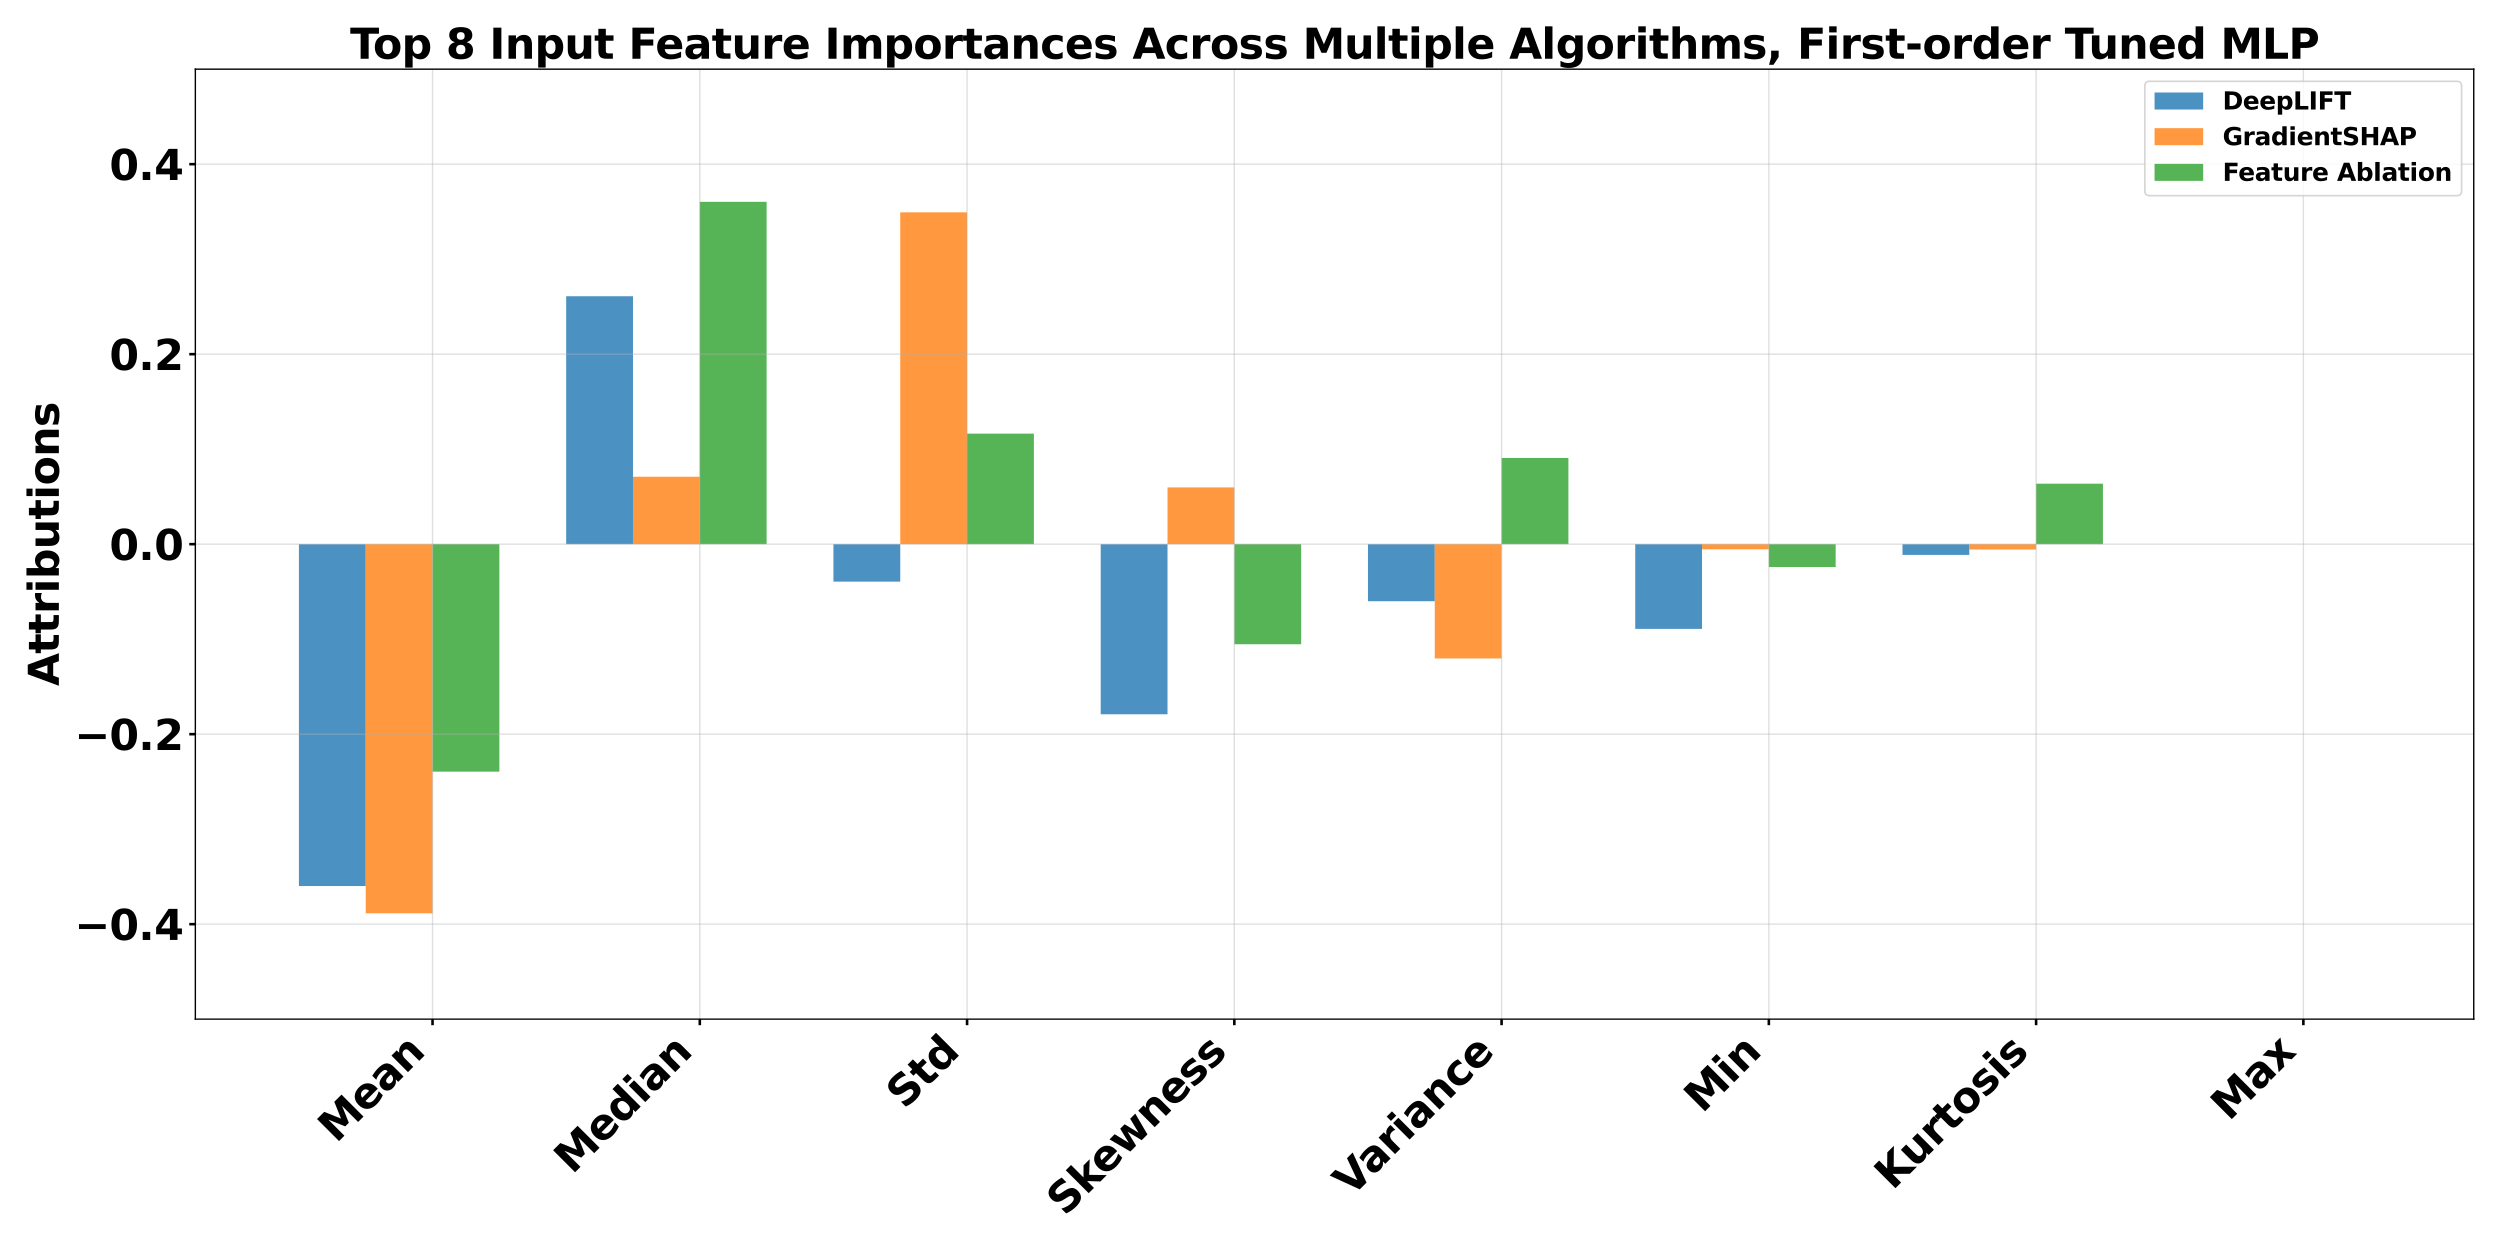 <?xml version="1.0" encoding="utf-8" standalone="no"?>
<!DOCTYPE svg PUBLIC "-//W3C//DTD SVG 1.1//EN"
  "http://www.w3.org/Graphics/SVG/1.1/DTD/svg11.dtd">
<svg xmlns:xlink="http://www.w3.org/1999/xlink" width="1440pt" height="720pt" viewBox="0 0 1440 720" xmlns="http://www.w3.org/2000/svg" version="1.1">
 <defs>
  <style type="text/css">*{stroke-linejoin: round; stroke-linecap: butt}</style>
 </defs>
 <g id="figure_1">
  <g id="patch_1">
   <path d="M 0 720 
L 1440 720 
L 1440 0 
L 0 0 
z
" style="fill: #ffffff"/>
  </g>
  <g id="axes_1">
   <g id="patch_2">
    <path d="M 112.52 587.02 
L 1424.88 587.02 
L 1424.88 39.84 
L 112.52 39.84 
z
" style="fill: #ffffff"/>
   </g>
   <g id="patch_3">
    <path d="M 172.173 313.43 
L 210.658 313.43 
L 210.658 510.358 
L 172.173 510.358 
z
" clip-path="url(#pfce5ee3b85)" style="fill: #1f77b4; opacity: 0.8"/>
   </g>
   <g id="patch_4">
    <path d="M 326.115 313.43 
L 364.601 313.43 
L 364.601 170.638 
L 326.115 170.638 
z
" clip-path="url(#pfce5ee3b85)" style="fill: #1f77b4; opacity: 0.8"/>
   </g>
   <g id="patch_5">
    <path d="M 480.058 313.43 
L 518.543 313.43 
L 518.543 335.021 
L 480.058 335.021 
z
" clip-path="url(#pfce5ee3b85)" style="fill: #1f77b4; opacity: 0.8"/>
   </g>
   <g id="patch_6">
    <path d="M 634 313.43 
L 672.486 313.43 
L 672.486 411.425 
L 634 411.425 
z
" clip-path="url(#pfce5ee3b85)" style="fill: #1f77b4; opacity: 0.8"/>
   </g>
   <g id="patch_7">
    <path d="M 787.943 313.43 
L 826.428 313.43 
L 826.428 346.302 
L 787.943 346.302 
z
" clip-path="url(#pfce5ee3b85)" style="fill: #1f77b4; opacity: 0.8"/>
   </g>
   <g id="patch_8">
    <path d="M 941.885 313.43 
L 980.371 313.43 
L 980.371 362.239 
L 941.885 362.239 
z
" clip-path="url(#pfce5ee3b85)" style="fill: #1f77b4; opacity: 0.8"/>
   </g>
   <g id="patch_9">
    <path d="M 1095.828 313.43 
L 1134.313 313.43 
L 1134.313 319.622 
L 1095.828 319.622 
z
" clip-path="url(#pfce5ee3b85)" style="fill: #1f77b4; opacity: 0.8"/>
   </g>
   <g id="patch_10">
    <path d="M 1249.77 313.43 
L 1288.256 313.43 
L 1288.256 313.43 
L 1249.77 313.43 
z
" clip-path="url(#pfce5ee3b85)" style="fill: #1f77b4; opacity: 0.8"/>
   </g>
   <g id="patch_11">
    <path d="M 210.658 313.43 
L 249.144 313.43 
L 249.144 526.075 
L 210.658 526.075 
z
" clip-path="url(#pfce5ee3b85)" style="fill: #ff7f0e; opacity: 0.8"/>
   </g>
   <g id="patch_12">
    <path d="M 364.601 313.43 
L 403.087 313.43 
L 403.087 274.602 
L 364.601 274.602 
z
" clip-path="url(#pfce5ee3b85)" style="fill: #ff7f0e; opacity: 0.8"/>
   </g>
   <g id="patch_13">
    <path d="M 518.543 313.43 
L 557.029 313.43 
L 557.029 122.306 
L 518.543 122.306 
z
" clip-path="url(#pfce5ee3b85)" style="fill: #ff7f0e; opacity: 0.8"/>
   </g>
   <g id="patch_14">
    <path d="M 672.486 313.43 
L 710.972 313.43 
L 710.972 280.757 
L 672.486 280.757 
z
" clip-path="url(#pfce5ee3b85)" style="fill: #ff7f0e; opacity: 0.8"/>
   </g>
   <g id="patch_15">
    <path d="M 826.428 313.43 
L 864.914 313.43 
L 864.914 379.277 
L 826.428 379.277 
z
" clip-path="url(#pfce5ee3b85)" style="fill: #ff7f0e; opacity: 0.8"/>
   </g>
   <g id="patch_16">
    <path d="M 980.371 313.43 
L 1018.857 313.43 
L 1018.857 316.407 
L 980.371 316.407 
z
" clip-path="url(#pfce5ee3b85)" style="fill: #ff7f0e; opacity: 0.8"/>
   </g>
   <g id="patch_17">
    <path d="M 1134.313 313.43 
L 1172.799 313.43 
L 1172.799 316.517 
L 1134.313 316.517 
z
" clip-path="url(#pfce5ee3b85)" style="fill: #ff7f0e; opacity: 0.8"/>
   </g>
   <g id="patch_18">
    <path d="M 1288.256 313.43 
L 1326.742 313.43 
L 1326.742 313.43 
L 1288.256 313.43 
z
" clip-path="url(#pfce5ee3b85)" style="fill: #ff7f0e; opacity: 0.8"/>
   </g>
   <g id="patch_19">
    <path d="M 249.144 313.43 
L 287.63 313.43 
L 287.63 444.468 
L 249.144 444.468 
z
" clip-path="url(#pfce5ee3b85)" style="fill: #2ca02c; opacity: 0.8"/>
   </g>
   <g id="patch_20">
    <path d="M 403.087 313.43 
L 441.572 313.43 
L 441.572 116.257 
L 403.087 116.257 
z
" clip-path="url(#pfce5ee3b85)" style="fill: #2ca02c; opacity: 0.8"/>
   </g>
   <g id="patch_21">
    <path d="M 557.029 313.43 
L 595.515 313.43 
L 595.515 249.776 
L 557.029 249.776 
z
" clip-path="url(#pfce5ee3b85)" style="fill: #2ca02c; opacity: 0.8"/>
   </g>
   <g id="patch_22">
    <path d="M 710.972 313.43 
L 749.457 313.43 
L 749.457 371.089 
L 710.972 371.089 
z
" clip-path="url(#pfce5ee3b85)" style="fill: #2ca02c; opacity: 0.8"/>
   </g>
   <g id="patch_23">
    <path d="M 864.914 313.43 
L 903.4 313.43 
L 903.4 263.78 
L 864.914 263.78 
z
" clip-path="url(#pfce5ee3b85)" style="fill: #2ca02c; opacity: 0.8"/>
   </g>
   <g id="patch_24">
    <path d="M 1018.857 313.43 
L 1057.342 313.43 
L 1057.342 326.608 
L 1018.857 326.608 
z
" clip-path="url(#pfce5ee3b85)" style="fill: #2ca02c; opacity: 0.8"/>
   </g>
   <g id="patch_25">
    <path d="M 1172.799 313.43 
L 1211.285 313.43 
L 1211.285 278.602 
L 1172.799 278.602 
z
" clip-path="url(#pfce5ee3b85)" style="fill: #2ca02c; opacity: 0.8"/>
   </g>
   <g id="patch_26">
    <path d="M 1326.742 313.43 
L 1365.227 313.43 
L 1365.227 313.43 
L 1326.742 313.43 
z
" clip-path="url(#pfce5ee3b85)" style="fill: #2ca02c; opacity: 0.8"/>
   </g>
   <g id="matplotlib.axis_1">
    <g id="xtick_1">
     <g id="line2d_1">
      <path d="M 249.144 587.02 
L 249.144 39.84 
" clip-path="url(#pfce5ee3b85)" style="fill: none; stroke: #b0b0b0; stroke-opacity: 0.4; stroke-width: 0.8; stroke-linecap: square"/>
     </g>
     <g id="line2d_2">
      <defs>
       <path id="mc2cd97d223" d="M 0 0 
L 0 3.5 
" style="stroke: #000000; stroke-width: 1.5"/>
      </defs>
      <g>
       <use xlink:href="#mc2cd97d223" x="249.144" y="587.02" style="stroke: #000000; stroke-width: 1.5"/>
      </g>
     </g>
     <g id="text_1">
      <!-- Mean -->
      <g transform="translate(193.682 658.847) rotate(-45) scale(0.24 -0.24)">
       <defs>
        <path id="DejaVuSans-Bold-4d" d="M 588 4666 
L 2119 4666 
L 3181 2169 
L 4250 4666 
L 5778 4666 
L 5778 0 
L 4641 0 
L 4641 3413 
L 3566 897 
L 2803 897 
L 1728 3413 
L 1728 0 
L 588 0 
L 588 4666 
z
" transform="scale(0.016)"/>
        <path id="DejaVuSans-Bold-65" d="M 4031 1759 
L 4031 1441 
L 1416 1441 
Q 1456 1047 1700 850 
Q 1944 653 2381 653 
Q 2734 653 3104 758 
Q 3475 863 3866 1075 
L 3866 213 
Q 3469 63 3072 -14 
Q 2675 -91 2278 -91 
Q 1328 -91 801 392 
Q 275 875 275 1747 
Q 275 2603 792 3093 
Q 1309 3584 2216 3584 
Q 3041 3584 3536 3087 
Q 4031 2591 4031 1759 
z
M 2881 2131 
Q 2881 2450 2695 2645 
Q 2509 2841 2209 2841 
Q 1884 2841 1681 2658 
Q 1478 2475 1428 2131 
L 2881 2131 
z
" transform="scale(0.016)"/>
        <path id="DejaVuSans-Bold-61" d="M 2106 1575 
Q 1756 1575 1579 1456 
Q 1403 1338 1403 1106 
Q 1403 894 1545 773 
Q 1688 653 1941 653 
Q 2256 653 2472 879 
Q 2688 1106 2688 1447 
L 2688 1575 
L 2106 1575 
z
M 3816 1997 
L 3816 0 
L 2688 0 
L 2688 519 
Q 2463 200 2181 54 
Q 1900 -91 1497 -91 
Q 953 -91 614 226 
Q 275 544 275 1050 
Q 275 1666 698 1953 
Q 1122 2241 2028 2241 
L 2688 2241 
L 2688 2328 
Q 2688 2594 2478 2717 
Q 2269 2841 1825 2841 
Q 1466 2841 1156 2769 
Q 847 2697 581 2553 
L 581 3406 
Q 941 3494 1303 3539 
Q 1666 3584 2028 3584 
Q 2975 3584 3395 3211 
Q 3816 2838 3816 1997 
z
" transform="scale(0.016)"/>
        <path id="DejaVuSans-Bold-6e" d="M 4056 2131 
L 4056 0 
L 2931 0 
L 2931 347 
L 2931 1631 
Q 2931 2084 2911 2256 
Q 2891 2428 2841 2509 
Q 2775 2619 2662 2680 
Q 2550 2741 2406 2741 
Q 2056 2741 1856 2470 
Q 1656 2200 1656 1722 
L 1656 0 
L 538 0 
L 538 3500 
L 1656 3500 
L 1656 2988 
Q 1909 3294 2193 3439 
Q 2478 3584 2822 3584 
Q 3428 3584 3742 3212 
Q 4056 2841 4056 2131 
z
" transform="scale(0.016)"/>
       </defs>
       <use xlink:href="#DejaVuSans-Bold-4d"/>
       <use xlink:href="#DejaVuSans-Bold-65" transform="translate(99.512 0)"/>
       <use xlink:href="#DejaVuSans-Bold-61" transform="translate(167.334 0)"/>
       <use xlink:href="#DejaVuSans-Bold-6e" transform="translate(234.814 0)"/>
      </g>
     </g>
    </g>
    <g id="xtick_2">
     <g id="line2d_3">
      <path d="M 403.087 587.02 
L 403.087 39.84 
" clip-path="url(#pfce5ee3b85)" style="fill: none; stroke: #b0b0b0; stroke-opacity: 0.4; stroke-width: 0.8; stroke-linecap: square"/>
     </g>
     <g id="line2d_4">
      <g>
       <use xlink:href="#mc2cd97d223" x="403.087" y="587.02" style="stroke: #000000; stroke-width: 1.5"/>
      </g>
     </g>
     <g id="text_2">
      <!-- Median -->
      <g transform="translate(329.66 676.812) rotate(-45) scale(0.24 -0.24)">
       <defs>
        <path id="DejaVuSans-Bold-64" d="M 2919 2988 
L 2919 4863 
L 4044 4863 
L 4044 0 
L 2919 0 
L 2919 506 
Q 2688 197 2409 53 
Q 2131 -91 1766 -91 
Q 1119 -91 703 423 
Q 288 938 288 1747 
Q 288 2556 703 3070 
Q 1119 3584 1766 3584 
Q 2128 3584 2408 3439 
Q 2688 3294 2919 2988 
z
M 2181 722 
Q 2541 722 2730 984 
Q 2919 1247 2919 1747 
Q 2919 2247 2730 2509 
Q 2541 2772 2181 2772 
Q 1825 2772 1636 2509 
Q 1447 2247 1447 1747 
Q 1447 1247 1636 984 
Q 1825 722 2181 722 
z
" transform="scale(0.016)"/>
        <path id="DejaVuSans-Bold-69" d="M 538 3500 
L 1656 3500 
L 1656 0 
L 538 0 
L 538 3500 
z
M 538 4863 
L 1656 4863 
L 1656 3950 
L 538 3950 
L 538 4863 
z
" transform="scale(0.016)"/>
       </defs>
       <use xlink:href="#DejaVuSans-Bold-4d"/>
       <use xlink:href="#DejaVuSans-Bold-65" transform="translate(99.512 0)"/>
       <use xlink:href="#DejaVuSans-Bold-64" transform="translate(167.334 0)"/>
       <use xlink:href="#DejaVuSans-Bold-69" transform="translate(238.916 0)"/>
       <use xlink:href="#DejaVuSans-Bold-61" transform="translate(273.193 0)"/>
       <use xlink:href="#DejaVuSans-Bold-6e" transform="translate(340.674 0)"/>
      </g>
     </g>
    </g>
    <g id="xtick_3">
     <g id="line2d_5">
      <path d="M 557.029 587.02 
L 557.029 39.84 
" clip-path="url(#pfce5ee3b85)" style="fill: none; stroke: #b0b0b0; stroke-opacity: 0.4; stroke-width: 0.8; stroke-linecap: square"/>
     </g>
     <g id="line2d_6">
      <g>
       <use xlink:href="#mc2cd97d223" x="557.029" y="587.02" style="stroke: #000000; stroke-width: 1.5"/>
      </g>
     </g>
     <g id="text_3">
      <!-- Std -->
      <g transform="translate(521.02 639.395) rotate(-45) scale(0.24 -0.24)">
       <defs>
        <path id="DejaVuSans-Bold-53" d="M 3834 4519 
L 3834 3531 
Q 3450 3703 3084 3790 
Q 2719 3878 2394 3878 
Q 1963 3878 1756 3759 
Q 1550 3641 1550 3391 
Q 1550 3203 1689 3098 
Q 1828 2994 2194 2919 
L 2706 2816 
Q 3484 2659 3812 2340 
Q 4141 2022 4141 1434 
Q 4141 663 3683 286 
Q 3225 -91 2284 -91 
Q 1841 -91 1394 -6 
Q 947 78 500 244 
L 500 1259 
Q 947 1022 1364 901 
Q 1781 781 2169 781 
Q 2563 781 2772 912 
Q 2981 1044 2981 1288 
Q 2981 1506 2839 1625 
Q 2697 1744 2272 1838 
L 1806 1941 
Q 1106 2091 782 2419 
Q 459 2747 459 3303 
Q 459 4000 909 4375 
Q 1359 4750 2203 4750 
Q 2588 4750 2994 4692 
Q 3400 4634 3834 4519 
z
" transform="scale(0.016)"/>
        <path id="DejaVuSans-Bold-74" d="M 1759 4494 
L 1759 3500 
L 2913 3500 
L 2913 2700 
L 1759 2700 
L 1759 1216 
Q 1759 972 1856 886 
Q 1953 800 2241 800 
L 2816 800 
L 2816 0 
L 1856 0 
Q 1194 0 917 276 
Q 641 553 641 1216 
L 641 2700 
L 84 2700 
L 84 3500 
L 641 3500 
L 641 4494 
L 1759 4494 
z
" transform="scale(0.016)"/>
       </defs>
       <use xlink:href="#DejaVuSans-Bold-53"/>
       <use xlink:href="#DejaVuSans-Bold-74" transform="translate(72.021 0)"/>
       <use xlink:href="#DejaVuSans-Bold-64" transform="translate(119.824 0)"/>
      </g>
     </g>
    </g>
    <g id="xtick_4">
     <g id="line2d_7">
      <path d="M 710.972 587.02 
L 710.972 39.84 
" clip-path="url(#pfce5ee3b85)" style="fill: none; stroke: #b0b0b0; stroke-opacity: 0.4; stroke-width: 0.8; stroke-linecap: square"/>
     </g>
     <g id="line2d_8">
      <g>
       <use xlink:href="#mc2cd97d223" x="710.972" y="587.02" style="stroke: #000000; stroke-width: 1.5"/>
      </g>
     </g>
     <g id="text_4">
      <!-- Skewness -->
      <g transform="translate(613.399 700.958) rotate(-45) scale(0.24 -0.24)">
       <defs>
        <path id="DejaVuSans-Bold-6b" d="M 538 4863 
L 1656 4863 
L 1656 2216 
L 2944 3500 
L 4244 3500 
L 2534 1894 
L 4378 0 
L 3022 0 
L 1656 1459 
L 1656 0 
L 538 0 
L 538 4863 
z
" transform="scale(0.016)"/>
        <path id="DejaVuSans-Bold-77" d="M 225 3500 
L 1313 3500 
L 1900 1088 
L 2491 3500 
L 3425 3500 
L 4013 1113 
L 4603 3500 
L 5691 3500 
L 4769 0 
L 3547 0 
L 2956 2406 
L 2369 0 
L 1147 0 
L 225 3500 
z
" transform="scale(0.016)"/>
        <path id="DejaVuSans-Bold-73" d="M 3272 3391 
L 3272 2541 
Q 2913 2691 2578 2766 
Q 2244 2841 1947 2841 
Q 1628 2841 1473 2761 
Q 1319 2681 1319 2516 
Q 1319 2381 1436 2309 
Q 1553 2238 1856 2203 
L 2053 2175 
Q 2913 2066 3209 1816 
Q 3506 1566 3506 1031 
Q 3506 472 3093 190 
Q 2681 -91 1863 -91 
Q 1516 -91 1145 -36 
Q 775 19 384 128 
L 384 978 
Q 719 816 1070 734 
Q 1422 653 1784 653 
Q 2113 653 2278 743 
Q 2444 834 2444 1013 
Q 2444 1163 2330 1236 
Q 2216 1309 1875 1350 
L 1678 1375 
Q 931 1469 631 1722 
Q 331 1975 331 2491 
Q 331 3047 712 3315 
Q 1094 3584 1881 3584 
Q 2191 3584 2531 3537 
Q 2872 3491 3272 3391 
z
" transform="scale(0.016)"/>
       </defs>
       <use xlink:href="#DejaVuSans-Bold-53"/>
       <use xlink:href="#DejaVuSans-Bold-6b" transform="translate(72.021 0)"/>
       <use xlink:href="#DejaVuSans-Bold-65" transform="translate(135.9 0)"/>
       <use xlink:href="#DejaVuSans-Bold-77" transform="translate(203.723 0)"/>
       <use xlink:href="#DejaVuSans-Bold-6e" transform="translate(296.105 0)"/>
       <use xlink:href="#DejaVuSans-Bold-65" transform="translate(367.297 0)"/>
       <use xlink:href="#DejaVuSans-Bold-73" transform="translate(435.119 0)"/>
       <use xlink:href="#DejaVuSans-Bold-73" transform="translate(494.641 0)"/>
      </g>
     </g>
    </g>
    <g id="xtick_5">
     <g id="line2d_9">
      <path d="M 864.914 587.02 
L 864.914 39.84 
" clip-path="url(#pfce5ee3b85)" style="fill: none; stroke: #b0b0b0; stroke-opacity: 0.4; stroke-width: 0.8; stroke-linecap: square"/>
     </g>
     <g id="line2d_10">
      <g>
       <use xlink:href="#mc2cd97d223" x="864.914" y="587.02" style="stroke: #000000; stroke-width: 1.5"/>
      </g>
     </g>
     <g id="text_5">
      <!-- Variance -->
      <g transform="translate(778.441 689.858) rotate(-45) scale(0.24 -0.24)">
       <defs>
        <path id="DejaVuSans-Bold-56" d="M 31 4666 
L 1241 4666 
L 2478 1222 
L 3713 4666 
L 4922 4666 
L 3194 0 
L 1759 0 
L 31 4666 
z
" transform="scale(0.016)"/>
        <path id="DejaVuSans-Bold-72" d="M 3138 2547 
Q 2991 2616 2845 2648 
Q 2700 2681 2553 2681 
Q 2122 2681 1889 2404 
Q 1656 2128 1656 1613 
L 1656 0 
L 538 0 
L 538 3500 
L 1656 3500 
L 1656 2925 
Q 1872 3269 2151 3426 
Q 2431 3584 2822 3584 
Q 2878 3584 2943 3579 
Q 3009 3575 3134 3559 
L 3138 2547 
z
" transform="scale(0.016)"/>
        <path id="DejaVuSans-Bold-63" d="M 3366 3391 
L 3366 2478 
Q 3138 2634 2908 2709 
Q 2678 2784 2431 2784 
Q 1963 2784 1702 2511 
Q 1441 2238 1441 1747 
Q 1441 1256 1702 982 
Q 1963 709 2431 709 
Q 2694 709 2930 787 
Q 3166 866 3366 1019 
L 3366 103 
Q 3103 6 2833 -42 
Q 2563 -91 2291 -91 
Q 1344 -91 809 395 
Q 275 881 275 1747 
Q 275 2613 809 3098 
Q 1344 3584 2291 3584 
Q 2566 3584 2833 3536 
Q 3100 3488 3366 3391 
z
" transform="scale(0.016)"/>
       </defs>
       <use xlink:href="#DejaVuSans-Bold-56"/>
       <use xlink:href="#DejaVuSans-Bold-61" transform="translate(71.893 0)"/>
       <use xlink:href="#DejaVuSans-Bold-72" transform="translate(139.373 0)"/>
       <use xlink:href="#DejaVuSans-Bold-69" transform="translate(188.689 0)"/>
       <use xlink:href="#DejaVuSans-Bold-61" transform="translate(222.967 0)"/>
       <use xlink:href="#DejaVuSans-Bold-6e" transform="translate(290.447 0)"/>
       <use xlink:href="#DejaVuSans-Bold-63" transform="translate(361.639 0)"/>
       <use xlink:href="#DejaVuSans-Bold-65" transform="translate(420.916 0)"/>
      </g>
     </g>
    </g>
    <g id="xtick_6">
     <g id="line2d_11">
      <path d="M 1018.857 587.02 
L 1018.857 39.84 
" clip-path="url(#pfce5ee3b85)" style="fill: none; stroke: #b0b0b0; stroke-opacity: 0.4; stroke-width: 0.8; stroke-linecap: square"/>
     </g>
     <g id="line2d_12">
      <g>
       <use xlink:href="#mc2cd97d223" x="1018.857" y="587.02" style="stroke: #000000; stroke-width: 1.5"/>
      </g>
     </g>
     <g id="text_6">
      <!-- Min -->
      <g transform="translate(980.54 641.702) rotate(-45) scale(0.24 -0.24)">
       <use xlink:href="#DejaVuSans-Bold-4d"/>
       <use xlink:href="#DejaVuSans-Bold-69" transform="translate(99.512 0)"/>
       <use xlink:href="#DejaVuSans-Bold-6e" transform="translate(133.789 0)"/>
      </g>
     </g>
    </g>
    <g id="xtick_7">
     <g id="line2d_13">
      <path d="M 1172.799 587.02 
L 1172.799 39.84 
" clip-path="url(#pfce5ee3b85)" style="fill: none; stroke: #b0b0b0; stroke-opacity: 0.4; stroke-width: 0.8; stroke-linecap: square"/>
     </g>
     <g id="line2d_14">
      <g>
       <use xlink:href="#mc2cd97d223" x="1172.799" y="587.02" style="stroke: #000000; stroke-width: 1.5"/>
      </g>
     </g>
     <g id="text_7">
      <!-- Kurtosis -->
      <g transform="translate(1090.179 686.006) rotate(-45) scale(0.24 -0.24)">
       <defs>
        <path id="DejaVuSans-Bold-4b" d="M 588 4666 
L 1791 4666 
L 1791 2963 
L 3525 4666 
L 4922 4666 
L 2675 2456 
L 5153 0 
L 3647 0 
L 1791 1838 
L 1791 0 
L 588 0 
L 588 4666 
z
" transform="scale(0.016)"/>
        <path id="DejaVuSans-Bold-75" d="M 500 1363 
L 500 3500 
L 1625 3500 
L 1625 3150 
Q 1625 2866 1622 2436 
Q 1619 2006 1619 1863 
Q 1619 1441 1641 1255 
Q 1663 1069 1716 984 
Q 1784 875 1895 815 
Q 2006 756 2150 756 
Q 2500 756 2700 1025 
Q 2900 1294 2900 1772 
L 2900 3500 
L 4019 3500 
L 4019 0 
L 2900 0 
L 2900 506 
Q 2647 200 2364 54 
Q 2081 -91 1741 -91 
Q 1134 -91 817 281 
Q 500 653 500 1363 
z
" transform="scale(0.016)"/>
        <path id="DejaVuSans-Bold-6f" d="M 2203 2784 
Q 1831 2784 1636 2517 
Q 1441 2250 1441 1747 
Q 1441 1244 1636 976 
Q 1831 709 2203 709 
Q 2569 709 2762 976 
Q 2956 1244 2956 1747 
Q 2956 2250 2762 2517 
Q 2569 2784 2203 2784 
z
M 2203 3584 
Q 3106 3584 3614 3096 
Q 4122 2609 4122 1747 
Q 4122 884 3614 396 
Q 3106 -91 2203 -91 
Q 1297 -91 786 396 
Q 275 884 275 1747 
Q 275 2609 786 3096 
Q 1297 3584 2203 3584 
z
" transform="scale(0.016)"/>
       </defs>
       <use xlink:href="#DejaVuSans-Bold-4b"/>
       <use xlink:href="#DejaVuSans-Bold-75" transform="translate(75.74 0)"/>
       <use xlink:href="#DejaVuSans-Bold-72" transform="translate(146.932 0)"/>
       <use xlink:href="#DejaVuSans-Bold-74" transform="translate(196.248 0)"/>
       <use xlink:href="#DejaVuSans-Bold-6f" transform="translate(244.051 0)"/>
       <use xlink:href="#DejaVuSans-Bold-73" transform="translate(312.752 0)"/>
       <use xlink:href="#DejaVuSans-Bold-69" transform="translate(372.273 0)"/>
       <use xlink:href="#DejaVuSans-Bold-73" transform="translate(406.551 0)"/>
      </g>
     </g>
    </g>
    <g id="xtick_8">
     <g id="line2d_15">
      <path d="M 1326.742 587.02 
L 1326.742 39.84 
" clip-path="url(#pfce5ee3b85)" style="fill: none; stroke: #b0b0b0; stroke-opacity: 0.4; stroke-width: 0.8; stroke-linecap: square"/>
     </g>
     <g id="line2d_16">
      <g>
       <use xlink:href="#mc2cd97d223" x="1326.742" y="587.02" style="stroke: #000000; stroke-width: 1.5"/>
      </g>
     </g>
     <g id="text_8">
      <!-- Max -->
      <g transform="translate(1283.925 646.202) rotate(-45) scale(0.24 -0.24)">
       <defs>
        <path id="DejaVuSans-Bold-78" d="M 1422 1791 
L 159 3500 
L 1344 3500 
L 2059 2463 
L 2784 3500 
L 3969 3500 
L 2706 1797 
L 4031 0 
L 2847 0 
L 2059 1106 
L 1281 0 
L 97 0 
L 1422 1791 
z
" transform="scale(0.016)"/>
       </defs>
       <use xlink:href="#DejaVuSans-Bold-4d"/>
       <use xlink:href="#DejaVuSans-Bold-61" transform="translate(99.512 0)"/>
       <use xlink:href="#DejaVuSans-Bold-78" transform="translate(166.992 0)"/>
      </g>
     </g>
    </g>
   </g>
   <g id="matplotlib.axis_2">
    <g id="ytick_1">
     <g id="line2d_17">
      <path d="M 112.52 532.302 
L 1424.88 532.302 
" clip-path="url(#pfce5ee3b85)" style="fill: none; stroke: #b0b0b0; stroke-opacity: 0.4; stroke-width: 0.8; stroke-linecap: square"/>
     </g>
     <g id="line2d_18">
      <defs>
       <path id="m63fcbff696" d="M 0 0 
L -3.5 0 
" style="stroke: #000000; stroke-width: 1.5"/>
      </defs>
      <g>
       <use xlink:href="#m63fcbff696" x="112.52" y="532.302" style="stroke: #000000; stroke-width: 1.5"/>
      </g>
     </g>
     <g id="text_9">
      <!-- −0.4 -->
      <g transform="translate(42.895 541.42) scale(0.24 -0.24)">
       <defs>
        <path id="DejaVuSans-Bold-2212" d="M 678 2375 
L 4684 2375 
L 4684 1638 
L 678 1638 
L 678 2375 
z
" transform="scale(0.016)"/>
        <path id="DejaVuSans-Bold-30" d="M 2944 2338 
Q 2944 3213 2780 3570 
Q 2616 3928 2228 3928 
Q 1841 3928 1675 3570 
Q 1509 3213 1509 2338 
Q 1509 1453 1675 1090 
Q 1841 728 2228 728 
Q 2613 728 2778 1090 
Q 2944 1453 2944 2338 
z
M 4147 2328 
Q 4147 1169 3647 539 
Q 3147 -91 2228 -91 
Q 1306 -91 806 539 
Q 306 1169 306 2328 
Q 306 3491 806 4120 
Q 1306 4750 2228 4750 
Q 3147 4750 3647 4120 
Q 4147 3491 4147 2328 
z
" transform="scale(0.016)"/>
        <path id="DejaVuSans-Bold-2e" d="M 653 1209 
L 1778 1209 
L 1778 0 
L 653 0 
L 653 1209 
z
" transform="scale(0.016)"/>
        <path id="DejaVuSans-Bold-34" d="M 2356 3675 
L 1038 1722 
L 2356 1722 
L 2356 3675 
z
M 2156 4666 
L 3494 4666 
L 3494 1722 
L 4159 1722 
L 4159 850 
L 3494 850 
L 3494 0 
L 2356 0 
L 2356 850 
L 288 850 
L 288 1881 
L 2156 4666 
z
" transform="scale(0.016)"/>
       </defs>
       <use xlink:href="#DejaVuSans-Bold-2212"/>
       <use xlink:href="#DejaVuSans-Bold-30" transform="translate(83.789 0)"/>
       <use xlink:href="#DejaVuSans-Bold-2e" transform="translate(153.369 0)"/>
       <use xlink:href="#DejaVuSans-Bold-34" transform="translate(191.357 0)"/>
      </g>
     </g>
    </g>
    <g id="ytick_2">
     <g id="line2d_19">
      <path d="M 112.52 422.866 
L 1424.88 422.866 
" clip-path="url(#pfce5ee3b85)" style="fill: none; stroke: #b0b0b0; stroke-opacity: 0.4; stroke-width: 0.8; stroke-linecap: square"/>
     </g>
     <g id="line2d_20">
      <g>
       <use xlink:href="#m63fcbff696" x="112.52" y="422.866" style="stroke: #000000; stroke-width: 1.5"/>
      </g>
     </g>
     <g id="text_10">
      <!-- −0.2 -->
      <g transform="translate(42.895 431.984) scale(0.24 -0.24)">
       <defs>
        <path id="DejaVuSans-Bold-32" d="M 1844 884 
L 3897 884 
L 3897 0 
L 506 0 
L 506 884 
L 2209 2388 
Q 2438 2594 2547 2791 
Q 2656 2988 2656 3200 
Q 2656 3528 2436 3728 
Q 2216 3928 1850 3928 
Q 1569 3928 1234 3808 
Q 900 3688 519 3450 
L 519 4475 
Q 925 4609 1322 4679 
Q 1719 4750 2100 4750 
Q 2938 4750 3402 4381 
Q 3866 4013 3866 3353 
Q 3866 2972 3669 2642 
Q 3472 2313 2841 1759 
L 1844 884 
z
" transform="scale(0.016)"/>
       </defs>
       <use xlink:href="#DejaVuSans-Bold-2212"/>
       <use xlink:href="#DejaVuSans-Bold-30" transform="translate(83.789 0)"/>
       <use xlink:href="#DejaVuSans-Bold-2e" transform="translate(153.369 0)"/>
       <use xlink:href="#DejaVuSans-Bold-32" transform="translate(191.357 0)"/>
      </g>
     </g>
    </g>
    <g id="ytick_3">
     <g id="line2d_21">
      <path d="M 112.52 313.43 
L 1424.88 313.43 
" clip-path="url(#pfce5ee3b85)" style="fill: none; stroke: #b0b0b0; stroke-opacity: 0.4; stroke-width: 0.8; stroke-linecap: square"/>
     </g>
     <g id="line2d_22">
      <g>
       <use xlink:href="#m63fcbff696" x="112.52" y="313.43" style="stroke: #000000; stroke-width: 1.5"/>
      </g>
     </g>
     <g id="text_11">
      <!-- 0.0 -->
      <g transform="translate(63.006 322.548) scale(0.24 -0.24)">
       <use xlink:href="#DejaVuSans-Bold-30"/>
       <use xlink:href="#DejaVuSans-Bold-2e" transform="translate(69.58 0)"/>
       <use xlink:href="#DejaVuSans-Bold-30" transform="translate(107.568 0)"/>
      </g>
     </g>
    </g>
    <g id="ytick_4">
     <g id="line2d_23">
      <path d="M 112.52 203.994 
L 1424.88 203.994 
" clip-path="url(#pfce5ee3b85)" style="fill: none; stroke: #b0b0b0; stroke-opacity: 0.4; stroke-width: 0.8; stroke-linecap: square"/>
     </g>
     <g id="line2d_24">
      <g>
       <use xlink:href="#m63fcbff696" x="112.52" y="203.994" style="stroke: #000000; stroke-width: 1.5"/>
      </g>
     </g>
     <g id="text_12">
      <!-- 0.2 -->
      <g transform="translate(63.006 213.112) scale(0.24 -0.24)">
       <use xlink:href="#DejaVuSans-Bold-30"/>
       <use xlink:href="#DejaVuSans-Bold-2e" transform="translate(69.58 0)"/>
       <use xlink:href="#DejaVuSans-Bold-32" transform="translate(107.568 0)"/>
      </g>
     </g>
    </g>
    <g id="ytick_5">
     <g id="line2d_25">
      <path d="M 112.52 94.558 
L 1424.88 94.558 
" clip-path="url(#pfce5ee3b85)" style="fill: none; stroke: #b0b0b0; stroke-opacity: 0.4; stroke-width: 0.8; stroke-linecap: square"/>
     </g>
     <g id="line2d_26">
      <g>
       <use xlink:href="#m63fcbff696" x="112.52" y="94.558" style="stroke: #000000; stroke-width: 1.5"/>
      </g>
     </g>
     <g id="text_13">
      <!-- 0.4 -->
      <g transform="translate(63.006 103.676) scale(0.24 -0.24)">
       <use xlink:href="#DejaVuSans-Bold-30"/>
       <use xlink:href="#DejaVuSans-Bold-2e" transform="translate(69.58 0)"/>
       <use xlink:href="#DejaVuSans-Bold-34" transform="translate(107.568 0)"/>
      </g>
     </g>
    </g>
    <g id="text_14">
     <!-- Attributions -->
     <g transform="translate(33.904 395.129) rotate(-90) scale(0.24 -0.24)">
      <defs>
       <path id="DejaVuSans-Bold-41" d="M 3419 850 
L 1538 850 
L 1241 0 
L 31 0 
L 1759 4666 
L 3194 4666 
L 4922 0 
L 3713 0 
L 3419 850 
z
M 1838 1716 
L 3116 1716 
L 2478 3572 
L 1838 1716 
z
" transform="scale(0.016)"/>
       <path id="DejaVuSans-Bold-62" d="M 2400 722 
Q 2759 722 2948 984 
Q 3138 1247 3138 1747 
Q 3138 2247 2948 2509 
Q 2759 2772 2400 2772 
Q 2041 2772 1848 2508 
Q 1656 2244 1656 1747 
Q 1656 1250 1848 986 
Q 2041 722 2400 722 
z
M 1656 2988 
Q 1888 3294 2169 3439 
Q 2450 3584 2816 3584 
Q 3463 3584 3878 3070 
Q 4294 2556 4294 1747 
Q 4294 938 3878 423 
Q 3463 -91 2816 -91 
Q 2450 -91 2169 54 
Q 1888 200 1656 506 
L 1656 0 
L 538 0 
L 538 4863 
L 1656 4863 
L 1656 2988 
z
" transform="scale(0.016)"/>
      </defs>
      <use xlink:href="#DejaVuSans-Bold-41"/>
      <use xlink:href="#DejaVuSans-Bold-74" transform="translate(77.393 0)"/>
      <use xlink:href="#DejaVuSans-Bold-74" transform="translate(125.195 0)"/>
      <use xlink:href="#DejaVuSans-Bold-72" transform="translate(172.998 0)"/>
      <use xlink:href="#DejaVuSans-Bold-69" transform="translate(222.314 0)"/>
      <use xlink:href="#DejaVuSans-Bold-62" transform="translate(256.592 0)"/>
      <use xlink:href="#DejaVuSans-Bold-75" transform="translate(328.174 0)"/>
      <use xlink:href="#DejaVuSans-Bold-74" transform="translate(399.365 0)"/>
      <use xlink:href="#DejaVuSans-Bold-69" transform="translate(447.168 0)"/>
      <use xlink:href="#DejaVuSans-Bold-6f" transform="translate(481.445 0)"/>
      <use xlink:href="#DejaVuSans-Bold-6e" transform="translate(550.146 0)"/>
      <use xlink:href="#DejaVuSans-Bold-73" transform="translate(621.338 0)"/>
     </g>
    </g>
   </g>
   <g id="patch_27">
    <path d="M 112.52 587.02 
L 112.52 39.84 
" style="fill: none; stroke: #000000; stroke-width: 0.8; stroke-linejoin: miter; stroke-linecap: square"/>
   </g>
   <g id="patch_28">
    <path d="M 1424.88 587.02 
L 1424.88 39.84 
" style="fill: none; stroke: #000000; stroke-width: 0.8; stroke-linejoin: miter; stroke-linecap: square"/>
   </g>
   <g id="patch_29">
    <path d="M 112.52 587.02 
L 1424.88 587.02 
" style="fill: none; stroke: #000000; stroke-width: 0.8; stroke-linejoin: miter; stroke-linecap: square"/>
   </g>
   <g id="patch_30">
    <path d="M 112.52 39.84 
L 1424.88 39.84 
" style="fill: none; stroke: #000000; stroke-width: 0.8; stroke-linejoin: miter; stroke-linecap: square"/>
   </g>
   <g id="text_15">
    <!-- Top 8 Input Feature Importances Across Multiple Algorithms, First-order Tuned MLP -->
    <g transform="translate(201.648 33.84) scale(0.24 -0.24)">
     <defs>
      <path id="DejaVuSans-Bold-54" d="M 31 4666 
L 4331 4666 
L 4331 3756 
L 2784 3756 
L 2784 0 
L 1581 0 
L 1581 3756 
L 31 3756 
L 31 4666 
z
" transform="scale(0.016)"/>
      <path id="DejaVuSans-Bold-70" d="M 1656 506 
L 1656 -1331 
L 538 -1331 
L 538 3500 
L 1656 3500 
L 1656 2988 
Q 1888 3294 2169 3439 
Q 2450 3584 2816 3584 
Q 3463 3584 3878 3070 
Q 4294 2556 4294 1747 
Q 4294 938 3878 423 
Q 3463 -91 2816 -91 
Q 2450 -91 2169 54 
Q 1888 200 1656 506 
z
M 2400 2772 
Q 2041 2772 1848 2508 
Q 1656 2244 1656 1747 
Q 1656 1250 1848 986 
Q 2041 722 2400 722 
Q 2759 722 2948 984 
Q 3138 1247 3138 1747 
Q 3138 2247 2948 2509 
Q 2759 2772 2400 2772 
z
" transform="scale(0.016)"/>
      <path id="DejaVuSans-Bold-20" transform="scale(0.016)"/>
      <path id="DejaVuSans-Bold-38" d="M 2228 2088 
Q 1891 2088 1709 1903 
Q 1528 1719 1528 1375 
Q 1528 1031 1709 848 
Q 1891 666 2228 666 
Q 2563 666 2741 848 
Q 2919 1031 2919 1375 
Q 2919 1722 2741 1905 
Q 2563 2088 2228 2088 
z
M 1350 2484 
Q 925 2613 709 2878 
Q 494 3144 494 3541 
Q 494 4131 934 4440 
Q 1375 4750 2228 4750 
Q 3075 4750 3515 4442 
Q 3956 4134 3956 3541 
Q 3956 3144 3739 2878 
Q 3522 2613 3097 2484 
Q 3572 2353 3814 2058 
Q 4056 1763 4056 1313 
Q 4056 619 3595 264 
Q 3134 -91 2228 -91 
Q 1319 -91 855 264 
Q 391 619 391 1313 
Q 391 1763 633 2058 
Q 875 2353 1350 2484 
z
M 1631 3419 
Q 1631 3141 1786 2991 
Q 1941 2841 2228 2841 
Q 2509 2841 2662 2991 
Q 2816 3141 2816 3419 
Q 2816 3697 2662 3845 
Q 2509 3994 2228 3994 
Q 1941 3994 1786 3844 
Q 1631 3694 1631 3419 
z
" transform="scale(0.016)"/>
      <path id="DejaVuSans-Bold-49" d="M 588 4666 
L 1791 4666 
L 1791 0 
L 588 0 
L 588 4666 
z
" transform="scale(0.016)"/>
      <path id="DejaVuSans-Bold-46" d="M 588 4666 
L 3834 4666 
L 3834 3756 
L 1791 3756 
L 1791 2888 
L 3713 2888 
L 3713 1978 
L 1791 1978 
L 1791 0 
L 588 0 
L 588 4666 
z
" transform="scale(0.016)"/>
      <path id="DejaVuSans-Bold-6d" d="M 3781 2919 
Q 3994 3244 4286 3414 
Q 4578 3584 4928 3584 
Q 5531 3584 5847 3212 
Q 6163 2841 6163 2131 
L 6163 0 
L 5038 0 
L 5038 1825 
Q 5041 1866 5042 1909 
Q 5044 1953 5044 2034 
Q 5044 2406 4934 2573 
Q 4825 2741 4581 2741 
Q 4263 2741 4089 2478 
Q 3916 2216 3909 1719 
L 3909 0 
L 2784 0 
L 2784 1825 
Q 2784 2406 2684 2573 
Q 2584 2741 2328 2741 
Q 2006 2741 1831 2477 
Q 1656 2213 1656 1722 
L 1656 0 
L 531 0 
L 531 3500 
L 1656 3500 
L 1656 2988 
Q 1863 3284 2130 3434 
Q 2397 3584 2719 3584 
Q 3081 3584 3359 3409 
Q 3638 3234 3781 2919 
z
" transform="scale(0.016)"/>
      <path id="DejaVuSans-Bold-6c" d="M 538 4863 
L 1656 4863 
L 1656 0 
L 538 0 
L 538 4863 
z
" transform="scale(0.016)"/>
      <path id="DejaVuSans-Bold-67" d="M 2919 594 
Q 2688 288 2409 144 
Q 2131 0 1766 0 
Q 1125 0 706 504 
Q 288 1009 288 1791 
Q 288 2575 706 3076 
Q 1125 3578 1766 3578 
Q 2131 3578 2409 3434 
Q 2688 3291 2919 2981 
L 2919 3500 
L 4044 3500 
L 4044 353 
Q 4044 -491 3511 -936 
Q 2978 -1381 1966 -1381 
Q 1638 -1381 1331 -1331 
Q 1025 -1281 716 -1178 
L 716 -306 
Q 1009 -475 1290 -558 
Q 1572 -641 1856 -641 
Q 2406 -641 2662 -400 
Q 2919 -159 2919 353 
L 2919 594 
z
M 2181 2772 
Q 1834 2772 1640 2515 
Q 1447 2259 1447 1791 
Q 1447 1309 1634 1061 
Q 1822 813 2181 813 
Q 2531 813 2725 1069 
Q 2919 1325 2919 1791 
Q 2919 2259 2725 2515 
Q 2531 2772 2181 2772 
z
" transform="scale(0.016)"/>
      <path id="DejaVuSans-Bold-68" d="M 4056 2131 
L 4056 0 
L 2931 0 
L 2931 347 
L 2931 1625 
Q 2931 2084 2911 2256 
Q 2891 2428 2841 2509 
Q 2775 2619 2662 2680 
Q 2550 2741 2406 2741 
Q 2056 2741 1856 2470 
Q 1656 2200 1656 1722 
L 1656 0 
L 538 0 
L 538 4863 
L 1656 4863 
L 1656 2988 
Q 1909 3294 2193 3439 
Q 2478 3584 2822 3584 
Q 3428 3584 3742 3212 
Q 4056 2841 4056 2131 
z
" transform="scale(0.016)"/>
      <path id="DejaVuSans-Bold-2c" d="M 653 1209 
L 1778 1209 
L 1778 256 
L 1006 -909 
L 341 -909 
L 653 256 
L 653 1209 
z
" transform="scale(0.016)"/>
      <path id="DejaVuSans-Bold-2d" d="M 347 2297 
L 2309 2297 
L 2309 1388 
L 347 1388 
L 347 2297 
z
" transform="scale(0.016)"/>
      <path id="DejaVuSans-Bold-4c" d="M 588 4666 
L 1791 4666 
L 1791 909 
L 3903 909 
L 3903 0 
L 588 0 
L 588 4666 
z
" transform="scale(0.016)"/>
      <path id="DejaVuSans-Bold-50" d="M 588 4666 
L 2584 4666 
Q 3475 4666 3951 4270 
Q 4428 3875 4428 3144 
Q 4428 2409 3951 2014 
Q 3475 1619 2584 1619 
L 1791 1619 
L 1791 0 
L 588 0 
L 588 4666 
z
M 1791 3794 
L 1791 2491 
L 2456 2491 
Q 2806 2491 2997 2661 
Q 3188 2831 3188 3144 
Q 3188 3456 2997 3625 
Q 2806 3794 2456 3794 
L 1791 3794 
z
" transform="scale(0.016)"/>
     </defs>
     <use xlink:href="#DejaVuSans-Bold-54"/>
     <use xlink:href="#DejaVuSans-Bold-6f" transform="translate(54.963 0)"/>
     <use xlink:href="#DejaVuSans-Bold-70" transform="translate(123.664 0)"/>
     <use xlink:href="#DejaVuSans-Bold-20" transform="translate(195.246 0)"/>
     <use xlink:href="#DejaVuSans-Bold-38" transform="translate(230.061 0)"/>
     <use xlink:href="#DejaVuSans-Bold-20" transform="translate(299.641 0)"/>
     <use xlink:href="#DejaVuSans-Bold-49" transform="translate(334.455 0)"/>
     <use xlink:href="#DejaVuSans-Bold-6e" transform="translate(371.662 0)"/>
     <use xlink:href="#DejaVuSans-Bold-70" transform="translate(442.854 0)"/>
     <use xlink:href="#DejaVuSans-Bold-75" transform="translate(514.436 0)"/>
     <use xlink:href="#DejaVuSans-Bold-74" transform="translate(585.627 0)"/>
     <use xlink:href="#DejaVuSans-Bold-20" transform="translate(633.43 0)"/>
     <use xlink:href="#DejaVuSans-Bold-46" transform="translate(668.244 0)"/>
     <use xlink:href="#DejaVuSans-Bold-65" transform="translate(732.555 0)"/>
     <use xlink:href="#DejaVuSans-Bold-61" transform="translate(800.377 0)"/>
     <use xlink:href="#DejaVuSans-Bold-74" transform="translate(867.857 0)"/>
     <use xlink:href="#DejaVuSans-Bold-75" transform="translate(915.66 0)"/>
     <use xlink:href="#DejaVuSans-Bold-72" transform="translate(986.852 0)"/>
     <use xlink:href="#DejaVuSans-Bold-65" transform="translate(1036.168 0)"/>
     <use xlink:href="#DejaVuSans-Bold-20" transform="translate(1103.99 0)"/>
     <use xlink:href="#DejaVuSans-Bold-49" transform="translate(1138.805 0)"/>
     <use xlink:href="#DejaVuSans-Bold-6d" transform="translate(1176.012 0)"/>
     <use xlink:href="#DejaVuSans-Bold-70" transform="translate(1280.211 0)"/>
     <use xlink:href="#DejaVuSans-Bold-6f" transform="translate(1351.793 0)"/>
     <use xlink:href="#DejaVuSans-Bold-72" transform="translate(1420.494 0)"/>
     <use xlink:href="#DejaVuSans-Bold-74" transform="translate(1469.811 0)"/>
     <use xlink:href="#DejaVuSans-Bold-61" transform="translate(1517.613 0)"/>
     <use xlink:href="#DejaVuSans-Bold-6e" transform="translate(1585.094 0)"/>
     <use xlink:href="#DejaVuSans-Bold-63" transform="translate(1656.285 0)"/>
     <use xlink:href="#DejaVuSans-Bold-65" transform="translate(1715.562 0)"/>
     <use xlink:href="#DejaVuSans-Bold-73" transform="translate(1783.385 0)"/>
     <use xlink:href="#DejaVuSans-Bold-20" transform="translate(1842.906 0)"/>
     <use xlink:href="#DejaVuSans-Bold-41" transform="translate(1877.721 0)"/>
     <use xlink:href="#DejaVuSans-Bold-63" transform="translate(1955.113 0)"/>
     <use xlink:href="#DejaVuSans-Bold-72" transform="translate(2014.391 0)"/>
     <use xlink:href="#DejaVuSans-Bold-6f" transform="translate(2063.707 0)"/>
     <use xlink:href="#DejaVuSans-Bold-73" transform="translate(2132.408 0)"/>
     <use xlink:href="#DejaVuSans-Bold-73" transform="translate(2191.93 0)"/>
     <use xlink:href="#DejaVuSans-Bold-20" transform="translate(2251.451 0)"/>
     <use xlink:href="#DejaVuSans-Bold-4d" transform="translate(2286.266 0)"/>
     <use xlink:href="#DejaVuSans-Bold-75" transform="translate(2385.777 0)"/>
     <use xlink:href="#DejaVuSans-Bold-6c" transform="translate(2456.969 0)"/>
     <use xlink:href="#DejaVuSans-Bold-74" transform="translate(2491.246 0)"/>
     <use xlink:href="#DejaVuSans-Bold-69" transform="translate(2539.049 0)"/>
     <use xlink:href="#DejaVuSans-Bold-70" transform="translate(2573.326 0)"/>
     <use xlink:href="#DejaVuSans-Bold-6c" transform="translate(2644.908 0)"/>
     <use xlink:href="#DejaVuSans-Bold-65" transform="translate(2679.186 0)"/>
     <use xlink:href="#DejaVuSans-Bold-20" transform="translate(2747.008 0)"/>
     <use xlink:href="#DejaVuSans-Bold-41" transform="translate(2781.822 0)"/>
     <use xlink:href="#DejaVuSans-Bold-6c" transform="translate(2859.215 0)"/>
     <use xlink:href="#DejaVuSans-Bold-67" transform="translate(2893.492 0)"/>
     <use xlink:href="#DejaVuSans-Bold-6f" transform="translate(2965.074 0)"/>
     <use xlink:href="#DejaVuSans-Bold-72" transform="translate(3033.775 0)"/>
     <use xlink:href="#DejaVuSans-Bold-69" transform="translate(3083.092 0)"/>
     <use xlink:href="#DejaVuSans-Bold-74" transform="translate(3117.369 0)"/>
     <use xlink:href="#DejaVuSans-Bold-68" transform="translate(3165.172 0)"/>
     <use xlink:href="#DejaVuSans-Bold-6d" transform="translate(3236.363 0)"/>
     <use xlink:href="#DejaVuSans-Bold-73" transform="translate(3340.562 0)"/>
     <use xlink:href="#DejaVuSans-Bold-2c" transform="translate(3400.084 0)"/>
     <use xlink:href="#DejaVuSans-Bold-20" transform="translate(3438.072 0)"/>
     <use xlink:href="#DejaVuSans-Bold-46" transform="translate(3472.887 0)"/>
     <use xlink:href="#DejaVuSans-Bold-69" transform="translate(3541.197 0)"/>
     <use xlink:href="#DejaVuSans-Bold-72" transform="translate(3575.475 0)"/>
     <use xlink:href="#DejaVuSans-Bold-73" transform="translate(3624.791 0)"/>
     <use xlink:href="#DejaVuSans-Bold-74" transform="translate(3684.312 0)"/>
     <use xlink:href="#DejaVuSans-Bold-2d" transform="translate(3732.115 0)"/>
     <use xlink:href="#DejaVuSans-Bold-6f" transform="translate(3773.619 0)"/>
     <use xlink:href="#DejaVuSans-Bold-72" transform="translate(3842.32 0)"/>
     <use xlink:href="#DejaVuSans-Bold-64" transform="translate(3891.637 0)"/>
     <use xlink:href="#DejaVuSans-Bold-65" transform="translate(3963.219 0)"/>
     <use xlink:href="#DejaVuSans-Bold-72" transform="translate(4031.041 0)"/>
     <use xlink:href="#DejaVuSans-Bold-20" transform="translate(4080.357 0)"/>
     <use xlink:href="#DejaVuSans-Bold-54" transform="translate(4115.172 0)"/>
     <use xlink:href="#DejaVuSans-Bold-75" transform="translate(4172.385 0)"/>
     <use xlink:href="#DejaVuSans-Bold-6e" transform="translate(4243.576 0)"/>
     <use xlink:href="#DejaVuSans-Bold-65" transform="translate(4314.768 0)"/>
     <use xlink:href="#DejaVuSans-Bold-64" transform="translate(4382.59 0)"/>
     <use xlink:href="#DejaVuSans-Bold-20" transform="translate(4454.172 0)"/>
     <use xlink:href="#DejaVuSans-Bold-4d" transform="translate(4488.986 0)"/>
     <use xlink:href="#DejaVuSans-Bold-4c" transform="translate(4588.498 0)"/>
     <use xlink:href="#DejaVuSans-Bold-50" transform="translate(4652.219 0)"/>
    </g>
   </g>
   <g id="legend_1">
    <g id="patch_31">
     <path d="M 1238.223 112.688 
L 1415.08 112.688 
Q 1417.88 112.688 1417.88 109.888 
L 1417.88 49.64 
Q 1417.88 46.84 1415.08 46.84 
L 1238.223 46.84 
Q 1235.423 46.84 1235.423 49.64 
L 1235.423 109.888 
Q 1235.423 112.688 1238.223 112.688 
z
" style="fill: #ffffff; opacity: 0.8; stroke: #cccccc; stroke-linejoin: miter"/>
    </g>
    <g id="patch_32">
     <path d="M 1241.023 63.078 
L 1269.023 63.078 
L 1269.023 53.278 
L 1241.023 53.278 
z
" style="fill: #1f77b4; opacity: 0.8"/>
    </g>
    <g id="text_16">
     <!-- DeepLIFT -->
     <g transform="translate(1280.223 63.078) scale(0.14 -0.14)">
      <defs>
       <path id="DejaVuSans-Bold-44" d="M 1791 3756 
L 1791 909 
L 2222 909 
Q 2959 909 3348 1275 
Q 3738 1641 3738 2338 
Q 3738 3031 3350 3393 
Q 2963 3756 2222 3756 
L 1791 3756 
z
M 588 4666 
L 1856 4666 
Q 2919 4666 3439 4514 
Q 3959 4363 4331 4000 
Q 4659 3684 4818 3271 
Q 4978 2859 4978 2338 
Q 4978 1809 4818 1395 
Q 4659 981 4331 666 
Q 3956 303 3431 151 
Q 2906 0 1856 0 
L 588 0 
L 588 4666 
z
" transform="scale(0.016)"/>
      </defs>
      <use xlink:href="#DejaVuSans-Bold-44"/>
      <use xlink:href="#DejaVuSans-Bold-65" transform="translate(83.008 0)"/>
      <use xlink:href="#DejaVuSans-Bold-65" transform="translate(150.83 0)"/>
      <use xlink:href="#DejaVuSans-Bold-70" transform="translate(218.652 0)"/>
      <use xlink:href="#DejaVuSans-Bold-4c" transform="translate(290.234 0)"/>
      <use xlink:href="#DejaVuSans-Bold-49" transform="translate(353.955 0)"/>
      <use xlink:href="#DejaVuSans-Bold-46" transform="translate(391.162 0)"/>
      <use xlink:href="#DejaVuSans-Bold-54" transform="translate(459.473 0)"/>
     </g>
    </g>
    <g id="patch_33">
     <path d="M 1241.023 83.627 
L 1269.023 83.627 
L 1269.023 73.827 
L 1241.023 73.827 
z
" style="fill: #ff7f0e; opacity: 0.8"/>
    </g>
    <g id="text_17">
     <!-- GradientSHAP -->
     <g transform="translate(1280.223 83.627) scale(0.14 -0.14)">
      <defs>
       <path id="DejaVuSans-Bold-47" d="M 4781 347 
Q 4331 128 3847 18 
Q 3363 -91 2847 -91 
Q 1681 -91 1000 561 
Q 319 1213 319 2328 
Q 319 3456 1012 4103 
Q 1706 4750 2913 4750 
Q 3378 4750 3804 4662 
Q 4231 4575 4609 4403 
L 4609 3438 
Q 4219 3659 3833 3768 
Q 3447 3878 3059 3878 
Q 2341 3878 1952 3476 
Q 1563 3075 1563 2328 
Q 1563 1588 1938 1184 
Q 2313 781 3003 781 
Q 3191 781 3352 804 
Q 3513 828 3641 878 
L 3641 1784 
L 2906 1784 
L 2906 2591 
L 4781 2591 
L 4781 347 
z
" transform="scale(0.016)"/>
       <path id="DejaVuSans-Bold-48" d="M 588 4666 
L 1791 4666 
L 1791 2888 
L 3566 2888 
L 3566 4666 
L 4769 4666 
L 4769 0 
L 3566 0 
L 3566 1978 
L 1791 1978 
L 1791 0 
L 588 0 
L 588 4666 
z
" transform="scale(0.016)"/>
      </defs>
      <use xlink:href="#DejaVuSans-Bold-47"/>
      <use xlink:href="#DejaVuSans-Bold-72" transform="translate(82.08 0)"/>
      <use xlink:href="#DejaVuSans-Bold-61" transform="translate(131.396 0)"/>
      <use xlink:href="#DejaVuSans-Bold-64" transform="translate(198.877 0)"/>
      <use xlink:href="#DejaVuSans-Bold-69" transform="translate(270.459 0)"/>
      <use xlink:href="#DejaVuSans-Bold-65" transform="translate(304.736 0)"/>
      <use xlink:href="#DejaVuSans-Bold-6e" transform="translate(372.559 0)"/>
      <use xlink:href="#DejaVuSans-Bold-74" transform="translate(443.75 0)"/>
      <use xlink:href="#DejaVuSans-Bold-53" transform="translate(491.553 0)"/>
      <use xlink:href="#DejaVuSans-Bold-48" transform="translate(563.574 0)"/>
      <use xlink:href="#DejaVuSans-Bold-41" transform="translate(647.266 0)"/>
      <use xlink:href="#DejaVuSans-Bold-50" transform="translate(724.658 0)"/>
     </g>
    </g>
    <g id="patch_34">
     <path d="M 1241.023 104.177 
L 1269.023 104.177 
L 1269.023 94.377 
L 1241.023 94.377 
z
" style="fill: #2ca02c; opacity: 0.8"/>
    </g>
    <g id="text_18">
     <!-- Feature Ablation -->
     <g transform="translate(1280.223 104.177) scale(0.14 -0.14)">
      <use xlink:href="#DejaVuSans-Bold-46"/>
      <use xlink:href="#DejaVuSans-Bold-65" transform="translate(64.311 0)"/>
      <use xlink:href="#DejaVuSans-Bold-61" transform="translate(132.133 0)"/>
      <use xlink:href="#DejaVuSans-Bold-74" transform="translate(199.613 0)"/>
      <use xlink:href="#DejaVuSans-Bold-75" transform="translate(247.416 0)"/>
      <use xlink:href="#DejaVuSans-Bold-72" transform="translate(318.607 0)"/>
      <use xlink:href="#DejaVuSans-Bold-65" transform="translate(367.924 0)"/>
      <use xlink:href="#DejaVuSans-Bold-20" transform="translate(435.746 0)"/>
      <use xlink:href="#DejaVuSans-Bold-41" transform="translate(470.561 0)"/>
      <use xlink:href="#DejaVuSans-Bold-62" transform="translate(547.953 0)"/>
      <use xlink:href="#DejaVuSans-Bold-6c" transform="translate(619.535 0)"/>
      <use xlink:href="#DejaVuSans-Bold-61" transform="translate(653.812 0)"/>
      <use xlink:href="#DejaVuSans-Bold-74" transform="translate(721.293 0)"/>
      <use xlink:href="#DejaVuSans-Bold-69" transform="translate(769.096 0)"/>
      <use xlink:href="#DejaVuSans-Bold-6f" transform="translate(803.373 0)"/>
      <use xlink:href="#DejaVuSans-Bold-6e" transform="translate(872.074 0)"/>
     </g>
    </g>
   </g>
  </g>
 </g>
 <defs>
  <clipPath id="pfce5ee3b85">
   <rect x="112.52" y="39.84" width="1312.36" height="547.18"/>
  </clipPath>
 </defs>
</svg>
